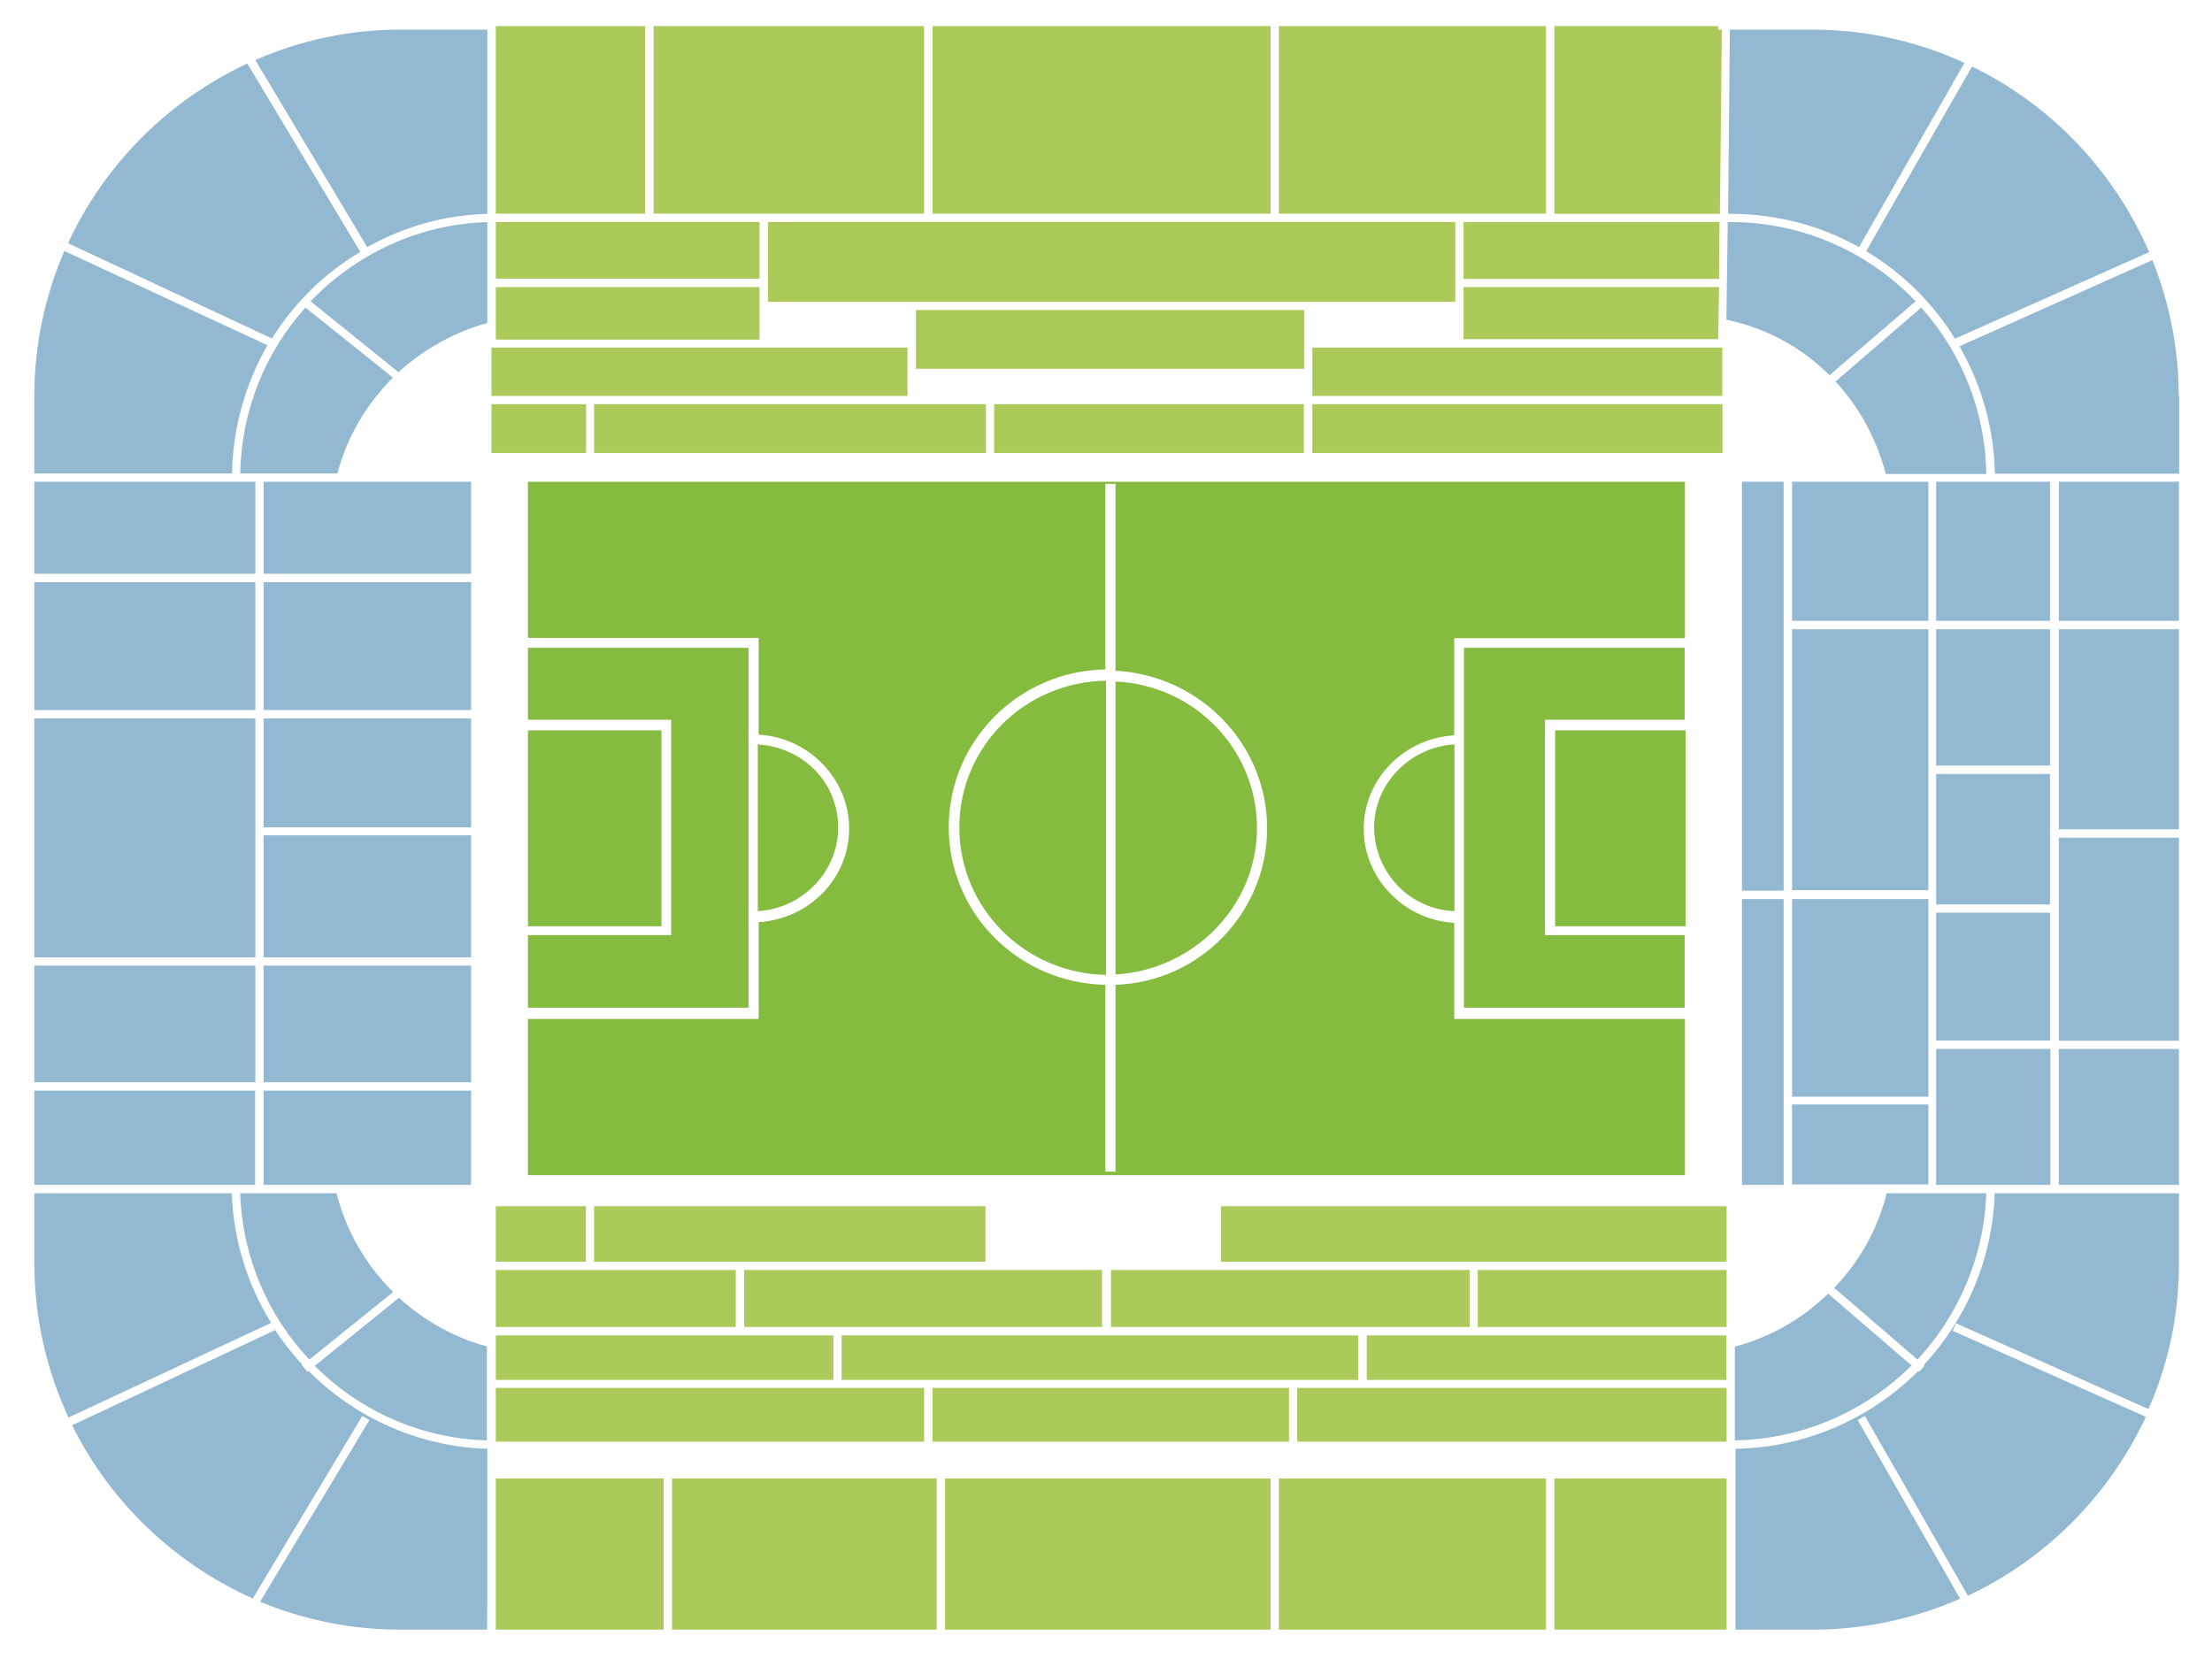 <?xml version="1.0" encoding="utf-8"?>
<!-- Generator: Adobe Illustrator 21.1.0, SVG Export Plug-In . SVG Version: 6.00 Build 0)  -->
<svg version="1.1" id="Laag_1" xmlns="http://www.w3.org/2000/svg" xmlns:xlink="http://www.w3.org/1999/xlink" x="0px" y="0px"
	 viewBox="0 0 1024 768" style="enable-background:new 0 0 1024 768;" xml:space="preserve">
<style type="text/css">
	.st0{fill:#93B8D2;}
	.st1{fill:#ACCA5A;}
	.st2{display:none;}
	.st3{display:inline;}
	.st4{fill:#FFFFFF;}
	.st5{fill:#85BB3E;}
</style>
<g id="Plattegrond_x5F_oranje">
	<rect x="122" y="269.5" class="st0" width="96.1" height="59.2"/>
	<rect x="122" y="332.6" class="st0" width="96.1" height="50.4"/>
	<rect x="122" y="386.7" class="st0" width="96.1" height="56.5"/>
	<rect x="122" y="447" class="st0" width="96.1" height="54"/>
	<rect x="122" y="223" class="st0" width="96.1" height="42.6"/>
	<rect x="122" y="504.9" class="st0" width="96.1" height="43.6"/>
	<rect x="460.2" y="187.1" class="st1" width="143.4" height="22.6"/>
	<polygon class="st1" points="673.7,102.8 355.5,102.8 355.5,139.7 422,139.7 422,139.7 424,139.7 603.6,139.7 605.5,139.7 
		605.5,139.7 673.7,139.7 	"/>
	<rect x="829.6" y="223" class="st0" width="63.1" height="64.4"/>
	<rect x="829.6" y="291.3" class="st0" width="63.1" height="120.8"/>
	<rect x="829.6" y="416.2" class="st0" width="63.1" height="91.5"/>
	<path class="st0" d="M889.4,142.4l-39.7,34.2c11,11.8,18.9,26.4,23.3,42.8h46.5C919.1,189.8,907.7,162.8,889.4,142.4z"/>
	<rect x="275" y="187.1" class="st1" width="181.4" height="22.6"/>
	<rect x="565.2" y="558.4" class="st1" width="234.1" height="25.7"/>
	<polygon class="st1" points="799.3,642.5 600.5,642.5 600.5,667.4 596.7,667.4 596.7,642.5 431.7,642.5 431.7,667.4 427.8,667.4 
		427.8,642.5 229.5,642.5 229.5,666.8 229.5,667.4 799.3,667.4 	"/>
	<rect x="632.7" y="618.2" class="st1" width="166.5" height="20.6"/>
	<rect x="684.1" y="587.9" class="st1" width="115.2" height="26.4"/>
	<rect x="229.5" y="558.4" class="st1" width="41.7" height="25.7"/>
	<rect x="829.6" y="511.3" class="st0" width="63.1" height="37"/>
	<polygon class="st0" points="825.7,412.3 825.7,223 806.4,223 806.4,548.5 825.7,548.5 825.7,416.2 806.4,416.2 806.4,412.3 	"/>
	<rect x="229.5" y="132.9" class="st1" width="122.1" height="24.3"/>
	<polygon class="st1" points="420.1,160.9 353.5,160.9 353.5,160.9 351.6,160.9 229.5,160.9 227.5,160.9 227.5,160.9 227.5,183.3 
		420.1,183.3 	"/>
	<rect x="229.5" y="102.8" class="st1" width="122.1" height="26.2"/>
	<rect x="424" y="143.5" class="st1" width="179.8" height="27.2"/>
	<rect x="953.1" y="485.6" class="st0" width="55.6" height="62.9"/>
	<polygon class="st1" points="799.3,754.4 799.3,684.4 437.5,684.4 437.5,754.4 588.2,754.4 588.2,684.4 592,684.4 592,754.4 
		715.7,754.4 715.7,684.4 719.6,684.4 719.6,754.4 	"/>
	<polygon class="st1" points="433.6,754.4 433.6,684.4 229.5,684.4 229.5,754.4 307.2,754.4 307.2,684.4 311.1,684.4 311.1,754.4 	
		"/>
	<path class="st0" d="M107.3,552.4H15.9v32.4c0,25.5,5.8,49.8,15.8,71.4l93.8-43.8C114.7,595,108.1,574.4,107.3,552.4z"/>
	<rect x="389.6" y="618.2" class="st1" width="239.1" height="20.6"/>
	<rect x="514.3" y="587.9" class="st1" width="166.1" height="26.4"/>
	<rect x="275" y="558.4" class="st1" width="181.2" height="25.7"/>
	<rect x="227.5" y="187.1" class="st1" width="43.8" height="22.6"/>
	<rect x="607.5" y="187.1" class="st1" width="189.9" height="22.6"/>
	<rect x="229.5" y="618.2" class="st1" width="156.3" height="20.6"/>
	<rect x="229.5" y="587.9" class="st1" width="111.1" height="26.4"/>
	<rect x="344.5" y="587.9" class="st1" width="165.7" height="26.4"/>
	<path class="st0" d="M846.3,598.9c-12,11.6-26.6,20.1-43.2,24.5v43.4c31.8-0.6,60.8-13.7,81.8-34.7L846.3,598.9z"/>
	<rect x="896.3" y="223" class="st0" width="52.7" height="64.4"/>
	<path class="st0" d="M1008.6,183.3c0-22.2-4.4-43.4-12.2-62.9l-89.3,39.9c10,17.4,16,37.6,16.4,59h85.3v-36.1H1008.6z"/>
	<rect x="896.3" y="291.3" class="st0" width="52.7" height="63.1"/>
	<rect x="953.1" y="291.3" class="st0" width="55.6" height="92.6"/>
	<path class="st0" d="M799.8,102.8l-0.6,45.2c18.7,3.9,34.9,12.9,47.7,25.7l39.9-34.2c-21.6-22.6-52.1-36.7-85.7-36.7H799.8z"/>
	<rect x="896.3" y="358.3" class="st0" width="52.7" height="60.4"/>
	<rect x="953.1" y="223" class="st0" width="55.6" height="64.4"/>
	<rect x="896.3" y="422.5" class="st0" width="52.7" height="59.2"/>
	<rect x="953.1" y="387.8" class="st0" width="55.6" height="94"/>
	<path class="st0" d="M125.9,156.7c10.2-16.4,24.3-30.3,40.9-40.1l-52.3-87.2c-36.5,17-66.2,46.7-83,83.2L125.9,156.7z"/>
	<path class="st0" d="M225.6,670.7c-32.2-1-61.6-14.7-82.8-36.1l-0.6,0.4l-2.5-3.1l0.2-0.2c-5-5.4-9.5-11.2-13.5-17.4l0.8,1.5
		l-93.8,44C51,695.4,80.7,723.7,117,740l50.7-84.5l3.3,1.9l-50.6,84.1c20.1,8.3,41.9,12.9,64.8,12.9h40.3
		C225.6,754.4,225.6,670.7,225.6,670.7z"/>
	<path class="st0" d="M904,616.1l1.5-3.5l89.1,39.7c9.1-20.6,14.1-43.4,14.1-67.3v-32.6h-85.3c-1,30.7-13.3,58.5-32.8,79.5l0.4,0.2
		l-2.5,2.9l-0.4-0.4c-21.8,21.8-51.7,35.5-84.7,36.1v83.7h35.9c24.1,0,47.3-5.2,68.1-14.3L860,657.4l3.3-1.9l47.7,83.2
		c36.3-17,65.4-46.5,82.4-82.8L904,616.1z"/>
	<path class="st0" d="M919.5,552.4h-46.1c-4.2,16.8-12.7,31.8-24.3,43.8l38.6,33.2C906.5,608.9,918.5,582.1,919.5,552.4z"/>
	<path class="st0" d="M170,114.4c16.6-9.3,35.5-14.9,55.6-15.4V13.7h-40.1c-23.9,0-46.7,5-67.3,14.1L170,114.4z"/>
	<path class="st0" d="M863.9,116.3c16.8,10,30.9,23.9,41.1,40.5l89.9-40.1c-16.2-37.4-45.3-68.1-82-85.9L863.9,116.3z"/>
	<polygon class="st1" points="719.6,12.1 719.6,99 796.2,99 797.1,13.7 795.4,13.7 795.4,12.1 	"/>
	<path class="st0" d="M800,99h1.2c21.6,0,41.9,5.6,59.4,15.4l48.8-85.3C888,19.3,864.1,13.7,839,13.7h-38.2L800,99z"/>
	<polygon class="st0" points="923.5,548.5 949.2,548.5 949.2,485.6 896.3,485.6 896.3,548.5 919.7,548.5 	"/>
	<rect x="431.7" y="12.1" class="st1" width="156.5" height="86.8"/>
	<rect x="302.6" y="12.1" class="st1" width="125.2" height="86.8"/>
	<rect x="229.5" y="12.1" class="st1" width="69.1" height="86.8"/>
	<path class="st0" d="M184.5,172.3c11.6-10.6,25.7-18.5,41.1-22.8v-46.7c-32,1-61,14.9-81.8,36.7L184.5,172.3z"/>
	<path class="st0" d="M225.6,623.4c-15.4-4.2-29.3-12-40.9-22.6l-39,31.5c20.6,20.6,48.6,33.6,79.7,34.5v-43.4H225.6z"/>
	<polygon class="st1" points="675.6,160.9 675.6,160.9 675.6,160.9 607.5,160.9 607.5,183.3 797.3,183.3 797.3,160.9 797.3,160.9 
		677.5,160.9 	"/>
	<polygon class="st1" points="677.5,132.9 677.5,157 795.4,157 795.8,132.9 	"/>
	<polygon class="st1" points="677.5,129.1 795.8,129.1 796,102.8 677.5,102.8 	"/>
	<rect x="592" y="12.1" class="st1" width="123.7" height="86.8"/>
	<polygon class="st0" points="107.3,548.5 111.2,548.5 118.1,548.5 118.1,504.9 15.9,504.9 15.9,548.5 	"/>
	<rect x="15.9" y="332.6" class="st0" width="102.3" height="110.6"/>
	<rect x="15.9" y="447" class="st0" width="102.3" height="54"/>
	<path class="st0" d="M182,598.1c-12.5-12.3-21.8-28.2-26.2-45.7h-44.6c1,29.7,12.9,56.7,32,77L182,598.1z"/>
	<rect x="15.9" y="223" class="st0" width="102.3" height="42.6"/>
	<path class="st0" d="M15.9,183.3v35.9h91.5c0.4-21.6,6.4-41.9,16.4-59.4l-94-43.6C20.9,136.8,15.9,159.4,15.9,183.3z"/>
	<path class="st0" d="M111.2,219.2h45c4.4-17,13.5-32.2,25.7-44.4l-40.5-32.4C123,162.8,111.8,189.6,111.2,219.2z"/>
	<rect x="15.9" y="269.5" class="st0" width="102.3" height="59.2"/>
</g>
<g id="Plattegrond_x5F_wit" class="st2">
	<g id="Vakken_1_" class="st3">
		<rect x="309.8" y="325" class="st4" width="49.8" height="30.7"/>
		<rect x="309.8" y="357.8" class="st4" width="49.8" height="26.1"/>
		<rect x="309.8" y="385.8" class="st4" width="49.8" height="29.3"/>
		<rect x="309.8" y="417" class="st4" width="49.8" height="28"/>
		<rect x="309.8" y="301" class="st4" width="49.8" height="22.1"/>
		<rect x="309.8" y="447" class="st4" width="49.8" height="22.6"/>
		<rect x="485" y="282.3" class="st4" width="74.3" height="11.7"/>
		<polygon class="st4" points="595.7,238.6 430.8,238.6 430.8,257.8 465.2,257.8 465.2,257.8 466.2,257.8 559.3,257.8 560.3,257.8 
			560.3,257.8 595.7,257.8 		"/>
		<rect x="676.5" y="301" class="st4" width="32.7" height="33.4"/>
		<rect x="676.5" y="336.3" class="st4" width="32.7" height="62.6"/>
		<rect x="676.5" y="401" class="st4" width="32.7" height="47.4"/>
		<path class="st4" d="M707.5,259.1l-20.6,17.7c5.7,6.1,9.8,13.7,12.1,22.2h24.1C722.8,283.8,717,269.8,707.5,259.1z"/>
		<rect x="389" y="282.3" class="st4" width="94" height="11.7"/>
		<rect x="539.5" y="474.8" class="st4" width="121.3" height="13.3"/>
		<polygon class="st4" points="660.8,518.3 557.8,518.3 557.8,531.2 555.8,531.2 555.8,518.3 470.2,518.3 470.2,531.2 468.2,531.2 
			468.2,518.3 365.5,518.3 365.5,530.9 365.5,531.2 660.8,531.2 		"/>
		<rect x="574.5" y="505.8" class="st4" width="86.3" height="10.7"/>
		<rect x="601" y="490" class="st4" width="59.7" height="13.7"/>
		<rect x="365.5" y="474.8" class="st4" width="21.6" height="13.3"/>
		<rect x="676.5" y="450.4" class="st4" width="32.7" height="19.2"/>
		<polygon class="st4" points="674.5,399 674.5,301 664.5,301 664.5,469.6 674.5,469.6 674.5,401 664.5,401 664.5,399 		"/>
		<rect x="365.5" y="254.2" class="st4" width="63.3" height="12.6"/>
		<polygon class="st4" points="464.2,268.8 429.8,268.8 429.8,268.8 428.8,268.8 365.5,268.8 364.5,268.8 364.5,268.8 364.5,280.3 
			464.2,280.3 		"/>
		<rect x="365.5" y="238.6" class="st4" width="63.3" height="13.6"/>
		<rect x="466.2" y="259.8" class="st4" width="93.2" height="14.1"/>
		<rect x="740.5" y="437" class="st4" width="28.8" height="32.6"/>
		<polygon class="st4" points="660.8,576.3 660.8,540 473.2,540 473.2,576.3 551.3,576.3 551.3,540 553.3,540 553.3,576.3 
			617.5,576.3 617.5,540 619.5,540 619.5,576.3 		"/>
		<polygon class="st4" points="471.2,576.3 471.2,540 365.5,540 365.5,576.3 405.8,576.3 405.8,540 407.8,540 407.8,576.3 		"/>
		<path class="st4" d="M302.1,471.6h-47.4v16.8c0,13.2,3,25.8,8.2,37l48.6-22.7C306,493.8,302.5,483,302.1,471.6z"/>
		<rect x="448.5" y="505.8" class="st4" width="123.9" height="10.7"/>
		<rect x="513" y="490" class="st4" width="86.1" height="13.7"/>
		<rect x="389" y="474.8" class="st4" width="93.9" height="13.3"/>
		<rect x="364.5" y="282.3" class="st4" width="22.7" height="11.7"/>
		<rect x="561.3" y="282.3" class="st4" width="98.4" height="11.7"/>
		<rect x="365.5" y="505.8" class="st4" width="81" height="10.7"/>
		<rect x="365.5" y="490" class="st4" width="57.6" height="13.7"/>
		<rect x="425" y="490" class="st4" width="85.9" height="13.7"/>
		<path class="st4" d="M685.2,495.8c-6.2,6-13.8,10.4-22.4,12.7V531c16.5-0.3,31.5-7.1,42.4-18L685.2,495.8z"/>
		<rect x="711" y="301" class="st4" width="27.3" height="33.4"/>
		<path class="st4" d="M769.2,280.3c0-11.5-2.3-22.5-6.3-32.6l-46.3,20.7c5.2,9,8.3,19.5,8.5,30.6h44.2v-18.7H769.2z"/>
		<rect x="711" y="336.3" class="st4" width="27.3" height="32.7"/>
		<rect x="740.5" y="336.3" class="st4" width="28.8" height="48"/>
		<path class="st4" d="M661,238.6l-0.3,23.4c9.7,2,18.1,6.7,24.7,13.3l20.7-17.7c-11.2-11.7-27-19-44.4-19H661z"/>
		<rect x="711" y="371" class="st4" width="27.3" height="31.3"/>
		<rect x="740.5" y="301" class="st4" width="28.8" height="33.4"/>
		<rect x="711" y="404.3" class="st4" width="27.3" height="30.7"/>
		<rect x="740.5" y="386.3" class="st4" width="28.8" height="48.7"/>
		<path class="st4" d="M311.8,266.5c5.3-8.5,12.6-15.7,21.2-20.8l-27.1-45.2c-18.9,8.8-34.3,24.2-43,43.1L311.8,266.5z"/>
		<path class="st4" d="M363.5,532.9c-16.7-0.5-31.9-7.6-42.9-18.7l-0.3,0.2l-1.3-1.6l0.1-0.1c-2.6-2.8-4.9-5.8-7-9l0.4,0.8
			l-48.6,22.8c9.1,18.4,24.5,33.1,43.3,41.5l26.3-43.8l1.7,1l-26.2,43.6c10.4,4.3,21.7,6.7,33.6,6.7h20.9
			C363.4,576.4,363.4,532.9,363.5,532.9z"/>
		<path class="st4" d="M715,504.6l0.8-1.8l46.2,20.6c4.7-10.7,7.3-22.5,7.3-34.9v-16.9h-44.2c-0.5,15.9-6.9,30.3-17,41.2l0.2,0.1
			l-1.3,1.5l-0.2-0.2c-11.3,11.3-26.8,18.4-43.9,18.7v43.4h18.6c12.5,0,24.5-2.7,35.3-7.4l-24.6-42.9l1.7-1l24.7,43.1
			c18.8-8.8,33.9-24.1,42.7-42.9L715,504.6z"/>
		<path class="st4" d="M723,471.6h-23.9c-2.2,8.7-6.6,16.5-12.6,22.7l20,17.2C716.3,500.9,722.5,487,723,471.6z"/>
		<path class="st4" d="M334.6,244.6c8.6-4.8,18.4-7.7,28.8-8v-44.2h-20.8c-12.4,0-24.2,2.6-34.9,7.3L334.6,244.6z"/>
		<path class="st4" d="M694.2,245.6c8.7,5.2,16,12.4,21.3,21l46.6-20.8c-8.4-19.4-23.5-35.3-42.5-44.5L694.2,245.6z"/>
		<polygon class="st4" points="619.5,191.6 619.5,236.6 659.2,236.6 659.7,192.4 658.8,192.4 658.8,191.6 		"/>
		<path class="st4" d="M661.2,236.6h0.6c11.2,0,21.7,2.9,30.8,8l25.3-44.2c-11.1-5.1-23.5-8-36.5-8h-19.8L661.2,236.6z"/>
		<polygon class="st4" points="725.2,469.6 738.5,469.6 738.5,437 711,437 711,469.6 723.2,469.6 		"/>
		<rect x="470.2" y="191.6" class="st4" width="81.1" height="45"/>
		<rect x="403.4" y="191.6" class="st4" width="64.9" height="45"/>
		<rect x="365.5" y="191.6" class="st4" width="35.8" height="45"/>
		<path class="st4" d="M342.1,274.6c6-5.5,13.3-9.6,21.3-11.8v-24.2c-16.6,0.5-31.6,7.7-42.4,19L342.1,274.6z"/>
		<path class="st4" d="M363.5,508.4c-8-2.2-15.2-6.2-21.2-11.7L322,513c10.7,10.7,25.2,17.4,41.3,17.9v-22.5H363.5z"/>
		<polygon class="st4" points="596.7,268.8 596.7,268.8 596.7,268.8 561.3,268.8 561.3,280.3 659.8,280.3 659.8,268.8 659.8,268.8 
			597.7,268.8 		"/>
		<polygon class="st4" points="597.7,254.2 597.7,266.8 658.8,266.8 659,254.2 		"/>
		<polygon class="st4" points="597.7,252.2 659,252.2 659,238.6 597.7,238.6 		"/>
		<rect x="553.3" y="191.6" class="st4" width="64.1" height="45"/>
		<polygon class="st4" points="302.1,469.6 304.1,469.6 307.8,469.6 307.8,447 254.8,447 254.8,469.6 		"/>
		<rect x="254.8" y="357.8" class="st4" width="53" height="57.3"/>
		<rect x="254.8" y="417" class="st4" width="53" height="28"/>
		<path class="st4" d="M340.9,495.4c-6.5-6.4-11.3-14.6-13.6-23.7h-23.1c0.5,15.4,6.7,29.4,16.6,39.9L340.9,495.4z"/>
		<rect x="254.8" y="301" class="st4" width="53" height="22.1"/>
		<path class="st4" d="M254.8,280.3v18.6h47.4c0.2-11.2,3.3-21.7,8.5-30.8L262,245.5C257.4,256.2,254.8,268,254.8,280.3z"/>
		<path class="st4" d="M304.1,299h23.3c2.3-8.8,7-16.7,13.3-23l-21-16.8C310.2,269.8,304.5,283.6,304.1,299z"/>
		<rect x="254.8" y="325" class="st4" width="53" height="30.7"/>
	</g>
	<g id="Veld_2_" class="st3">
		<g id="Veld_3_">
			<path class="st4" d="M490.4,386.1c0,12.8,9.8,23.3,22.1,23.9v-47.8C500.1,362.8,490.4,373.3,490.4,386.1z"/>
			<path class="st4" d="M642,412.5h-20.4v-56.8H642v-48.2H514.5v52.7c13.5,0.5,24.3,12,24.3,26s-10.8,25.5-24.3,26v53.3h127.6
				L642,412.5L642,412.5z M642,439.6h-47.1V331H642v2.1h-45.1v104.5H642V439.6z"/>
			<path class="st4" d="M536.7,386.1c0-12.9-9.9-23.4-22.2-23.9V410C526.8,409.5,536.7,399,536.7,386.1z"/>
			<rect x="623.7" y="357.8" class="st4" width="18.4" height="52.6"/>
			<rect x="383.5" y="360.2" class="st4" width="17" height="52.6"/>
			<polygon class="st4" points="427,333 383.5,333 383.5,358.1 402.5,358.1 402.5,415 383.5,415 383.5,437.5 427,437.5 			"/>
			<path class="st4" d="M512.3,412.1c-13.4-0.6-24.1-12-24.1-26s10.7-25.4,24.1-26v-52.7h-129V331H429v108.6h-45.7v25.7h129V412.1z"
				/>
		</g>
	</g>
</g>
<g id="stage">
	<g>
		<rect x="244.4" y="338.1" class="st5" width="61.8" height="90.7"/>
		<polygon class="st5" points="346.5,299.9 244.4,299.9 244.4,333.2 310.7,333.2 310.7,432.9 244.4,432.9 244.4,466.5 346.5,466.5 
					"/>
		<polygon class="st5" points="677.7,466.5 779.9,466.5 779.9,432.9 715.2,432.9 715.2,333.2 779.9,333.2 779.9,299.9 677.7,299.9 
					"/>
		<rect x="719.9" y="338.1" class="st5" width="60.4" height="90.7"/>
		<path class="st5" d="M350.8,344.6v77.2c20.4-1.2,37.2-18,37.2-38.7C388,362.4,372,346,350.8,344.6z"/>
		<path class="st5" d="M673.3,421.8v-77.2c-20.4,1.2-37.2,18-37.2,38.7C636.5,404.2,652.7,421,673.3,421.8z"/>
		<path class="st5" d="M516.4,315.5v135.6c36.1-2.1,65.5-31.5,65.5-67.9C581.8,346.4,552.5,317.1,516.4,315.5z"/>
		<path class="st5" d="M444.1,383.1c0,37.2,30.3,67.6,67.9,68.2V315.1C473.9,315.8,444.1,346,444.1,383.1z"/>
		<path class="st5" d="M244.4,223v72.3h106.8v44.8c23,1.2,41.9,20.4,41.9,43.4c0,23-18.3,41.9-41.9,43.4v44.8H244.4v72.3H780v-72.3
			H673.2v-44.5c-23-1.2-41.9-20.4-41.9-43.4c0-23,18.3-41.9,41.9-43.4v-45H780V223H244.4L244.4,223z M516.4,455.9v86.5h-4.7v-86.5
			c-40.1-0.8-72.5-33-72.5-73c0-39.8,32.3-72.3,72.5-73V224h4.7v86.5c39.1,2.1,70.2,34,70.2,73C586.5,422.4,555.5,454.6,516.4,455.9
			z"/>
	</g>
</g>
</svg>
